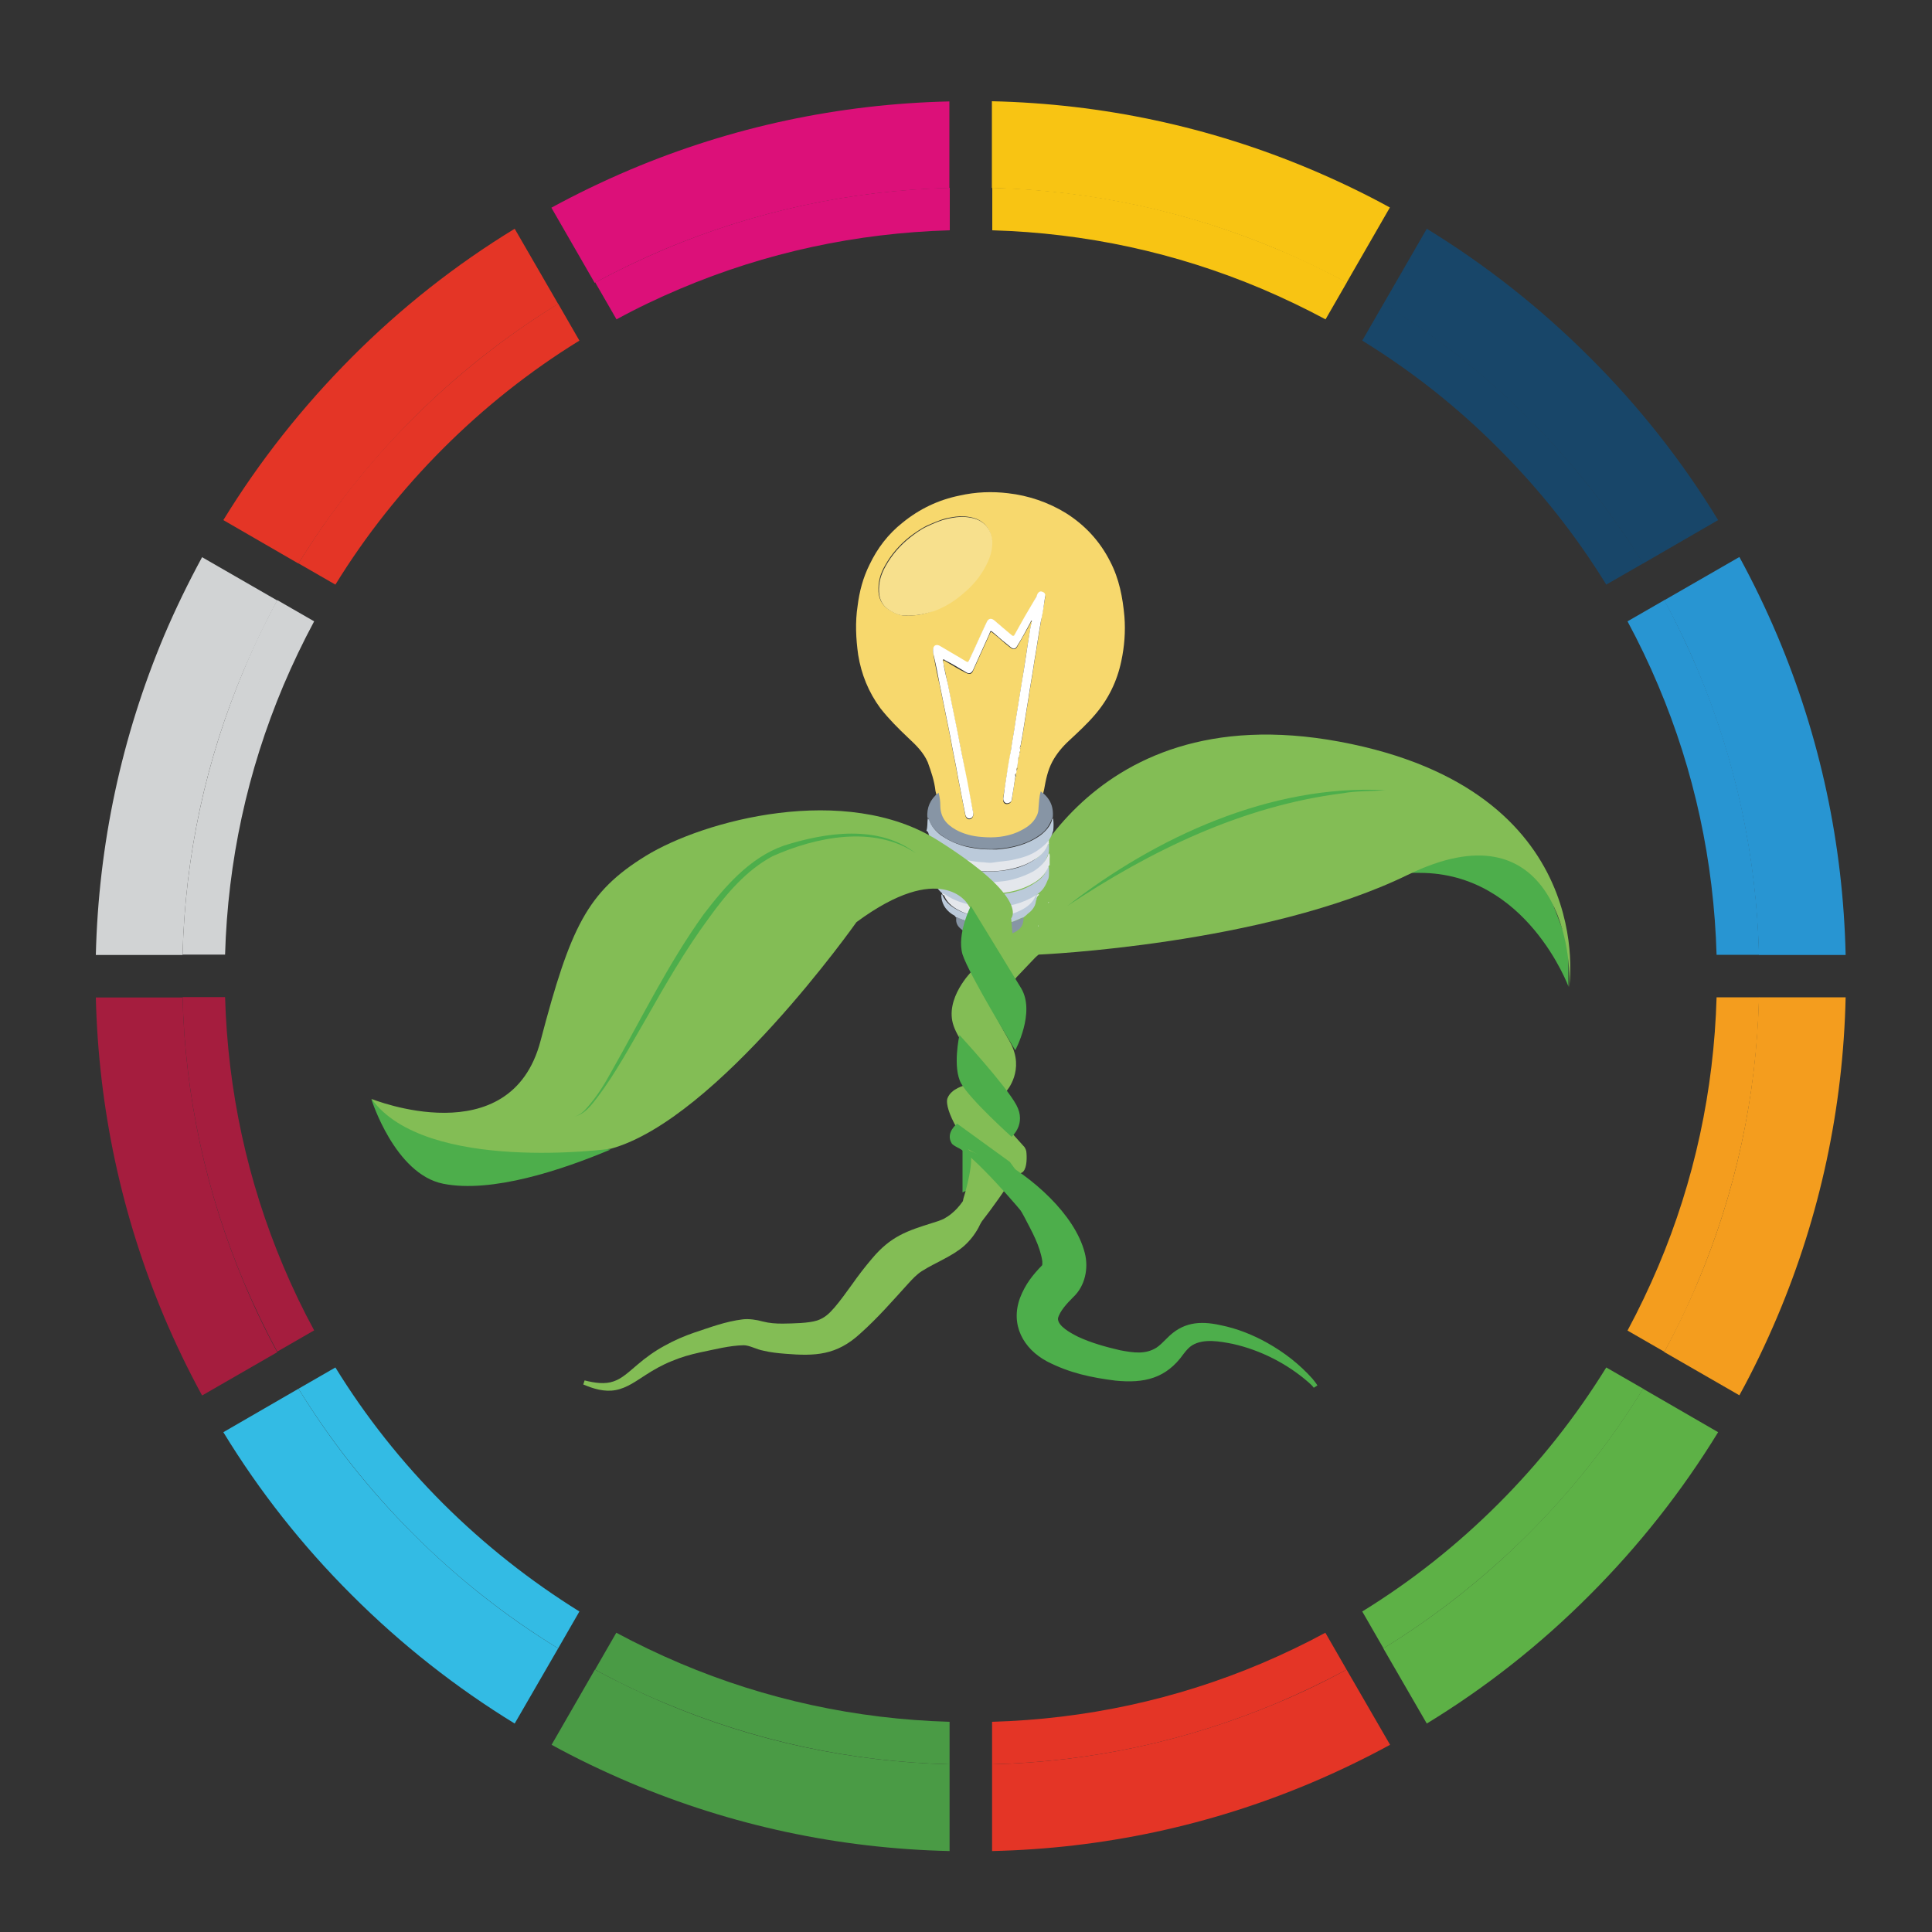 <?xml version="1.0" encoding="utf-8"?>
<!-- Generator: Adobe Illustrator 26.0.3, SVG Export Plug-In . SVG Version: 6.00 Build 0)  -->
<svg version="1.1" id="Layer_1" xmlns="http://www.w3.org/2000/svg" xmlns:xlink="http://www.w3.org/1999/xlink" x="0px" y="0px"
	 viewBox="0 0 1000 1000" style="enable-background:new 0 0 1000 1000;" xml:space="preserve">
<rect x="0" y="0" width="1000" height="1000" fill="#333333" stroke="none"/>
<style type="text/css">
	.st0{fill:#4DAE4B;}
	.st1{fill:#83BD55;}
	.st2{fill:#F7D86D;}
	.st3{fill:#BBCADA;}
	.st4{fill:#E4E7EC;}
	.st5{fill:#8795A5;}
	.st6{fill:#F7E08D;}
	.st7{fill:#FFFFFF;}
	.st8{fill:#D1D3D4;}
	.st9{fill:#DC1079;}
	.st10{fill:#184669;}
	.st11{fill:#E43526;}
	.st12{fill:#F8C413;}
	.st13{fill:#2895D2;}
	.st14{fill:#4A9B45;}
	.st15{fill:#33BBE4;}
	.st16{fill:#F49D1E;}
	.st17{fill:#5DB146;}
	.st18{fill:#A51D3E;}
</style>
<g>
	<g id="Pflanze">
		<path class="st0" d="M811.9,510.8c0,0-21.7-59-77-59c-54.9,0-43.8-12.1-43.8-12.1l103.3,3.7l17.4,45.6V510.8z"/>
		<path class="st1" d="M527,502.2l10.6-8.1c0,0,116.7-5,191.1-41.3c74.5-36.3,85,36.3,83.5,58.3c0,0,16.1-102.1-118.8-127.2
			c-135.3-25.1-170,86-170,86L527,502.2z"/>
		<g>
			<path class="st0" d="M552.5,468.9c45.9-35.7,105.2-63,164.5-59.9c-7.4,0.6-14.9,0.3-22,1.6C643.1,417.1,595.3,440.4,552.5,468.9
				L552.5,468.9z"/>
		</g>
		<path class="st1" d="M499.7,561.7c0,0-7.4,1.6-9.3,6.8c-1.9,5.6,8.1,23.9,19.5,33.5c5.9,5,15.8,6.5,18.9,5
			c2.5-1.2,2.8-6.5,2.5-10.2c0-1.2-0.6-2.8-1.6-3.7l-5.3-5.9L499.7,561.7z"/>
		<path class="st1" d="M503.2,502.5c0,0-14.6,14.3-9.6,28.5c5,14.3,27.3,33.8,27.3,33.8s9.9-10.9,1.9-25.4
			C514.3,524.8,503.2,502.5,503.2,502.5z"/>
		<path class="st0" d="M496.6,535.7c0,0-3.7,16.8,0.9,25.1c4.7,8.4,26.1,27.6,26.1,27.6s7.8-6.5,2.5-16.4
			C520.8,562,496.6,535.7,496.6,535.7z"/>
		<path class="st0" d="M495.4,581.6c0,0-6.2,4.7-2.8,10.2c0.6,1.2,5.6,3.4,5.6,3.4v22l19.5-9.6l15.2,7.8l-10.2-14L495.4,581.6z"/>
		<polygon class="st1" points="507.2,456.5 533.9,460 537.3,494.1 525.2,506.8 502.5,468.9 		"/>
		<g>
			<path class="st2" d="M484.2,409.4c-0.6-5.3-2.2-9.9-4-14.9c-2.2-5-5.9-8.7-9.9-12.4c-5.3-5-10.2-9.9-14.6-15.5
				c-6.2-8.4-9.9-17.7-11.5-27.6c-1.2-8.4-1.6-17.1-0.3-25.4c0.9-7.4,2.8-14.6,6.2-21.4c4-8.4,9.6-15.8,17.1-21.7
				c8.7-7.1,18.6-11.8,29.5-14c8.4-1.9,16.8-2.2,25.1-1.2c10.6,1.2,20.8,4.7,29.8,10.2c9.9,6.2,17.7,14.6,23,25.1
				c4.7,9,6.5,18.6,7.4,28.5c0.6,7.8,0,15.5-1.6,23c-2.2,10.6-6.8,19.9-13.7,27.9c-4,4.7-8.7,9-13.3,13.3c-3.4,3.1-6.5,6.8-8.7,10.9
				c-2.5,4.7-3.4,9.6-4.3,14.6c-0.9,3.1-0.9,6.2-1.2,9.6c0,1.6-0.3,2.8-0.9,4c-2.2,4.7-5.9,6.8-10.2,8.7c-6.2,2.5-12.7,3.4-19.5,2.8
				c-5-0.3-9.6-1.6-14-4c-5.3-2.8-8.7-6.8-8.4-13.3C485.2,414,484.8,411.5,484.2,409.4z M526.4,397.3c0.3-1.6,0.3-3.1,0.6-4.7
				c0.3,0,0.6-0.3,0.3-0.6c0-0.6,0.3-1.6,0.3-2.2c0.6-0.3,0.6-0.6,0.3-0.9c0-0.3,0-0.6,0-1.2c0.6-0.3,0.6-0.6,0.3-1.2
				c0.3-0.9,0.3-2.2,0.6-3.1c1.2-6.8,2.2-14,3.4-20.8c0.9-6.5,2.2-13,3.1-19.5c1.2-6.8,2.2-14,3.4-20.8c0.6-4.3,1.6-8.7,2.2-12.7
				c0.3-1.2,0-2.2-1.2-2.8c-1.2-0.3-2.2,0.3-2.8,1.2c-0.3,0.9-0.9,1.6-1.2,2.5c-3.4,6.2-6.8,12.1-10.5,18.3
				c-0.6,0.9-0.9,0.9-1.6,0.3c-2.8-2.5-5.9-5-8.7-7.4c-1.9-1.6-3.4-1.6-4.3,0.9c-3.1,6.5-5.9,13-9,19.5c-0.3,0.9-0.9,1.2-1.6,0.6
				c-1.6-0.9-3.1-1.9-4.7-2.8c-3.1-1.9-5.9-3.4-9-5.3c-0.9-0.6-1.9-0.6-2.5,0c-0.6,0.6-0.9,1.2-0.9,2.2c0,0.9,0.3,1.6,0.3,2.5
				c0.9,5,1.9,9.9,3.1,14.9c1.9,9.3,3.7,18.3,5.6,27.6c1.2,7.1,2.8,14,4,21.1c1.2,6.2,2.5,12.4,3.7,18.9c0.3,1.6,1.2,2.5,2.5,2.2
				c1.2-0.3,1.9-1.6,1.6-3.1c-2.2-10.6-4.3-21.4-6.2-32c-2.2-11.5-4.7-22.7-6.8-34.1c-0.9-4-1.6-8.1-2.5-11.8c0-0.3-0.3-0.9,0-1.2
				c0.3-0.3,0.6,0.3,0.9,0.3c3.7,2.2,7.1,4.3,10.9,6.2c1.9,0.9,3.1,0.6,3.7-1.2c2.8-6.2,5.6-12.4,8.4-18.6c0.9-1.9,0.6-1.9,2.5-0.3
				c2.8,2.2,5.3,4.7,8.1,6.8c1.9,1.6,3.1,1.2,4-0.6c2.2-4,4.7-8.1,6.8-12.1c0-0.3,0.3-0.6,0.6-0.6c-0.3,1.6-0.6,2.8-0.9,4.3
				c-1.6,9-2.8,18.3-4.3,27.3c-1.2,7.1-2.2,14-3.4,21.1c-0.6,4.7-1.6,9.3-2.2,14c-0.9,6.2-2.2,12.4-3.1,18.6
				c-0.3,2.2-0.9,4.7-0.9,6.8c-0.3,1.9,1.2,2.8,2.8,2.2c0.9-0.3,1.2-0.9,1.6-1.9c0.6-4,1.2-8.1,1.9-12.1c0.6-0.3,0.3-0.9,0.3-1.2
				c0-0.6,0-1.6,0.3-2.2C526.7,397.9,526.7,397.6,526.4,397.3z M469.9,318.5c5,0.3,9.3-0.9,13.3-2.5c4-1.6,7.8-3.7,11.5-6.2
				c5.3-3.7,9.6-8.1,13-13.3c3.4-5.3,5.9-10.6,5.6-17.1c-0.3-3.1-1.6-5.9-3.7-8.1c-2.8-2.8-6.5-3.7-10.2-4c-3.1-0.3-6.2,0.3-9.3,0.9
				c-3.7,0.9-7.1,2.5-10.6,4c-3.1,1.6-6.2,3.7-9,5.9c-5,4-9.3,9-12.4,14.6c-2.5,4.3-3.7,8.7-3.4,13.7c0.3,3.4,1.6,6.2,4.3,8.4
				C462.8,317.5,466.5,319.1,469.9,318.5z"/>
			<g>
				<path class="st3" d="M482.7,455.3c0-2.2,0-4.7,0-6.8c0.6,0,0.6,0.3,0.6,0.6c0.6,2.2,1.9,4,3.7,5.6c3.1,3.1,6.8,5,10.9,6.2
					c6.5,2.2,13.3,2.8,20.2,1.9c6.2-0.6,12.4-2.2,17.7-5.9c3.1-1.9,5.3-4.3,6.5-7.8c0-0.3,0.3-0.6,0.6-0.6c0,2.2,0.3,4.3-0.3,6.5
					c-0.3,0.3-0.3,0.6-0.6,1.2c-0.6,1.6-1.6,3.4-2.8,4.7c-2.2,2.2-5,4-7.8,5.3c-5,2.5-10.6,3.4-15.8,3.7c-5,0.3-9.6-0.3-14.3-1.2
					c-3.4-0.6-6.5-1.9-9.3-3.4c-3.7-1.9-6.8-4.7-8.7-8.7C483,456.2,483.3,455.3,482.7,455.3z"/>
				<path class="st3" d="M542.9,436.4c0,1.9,0.3,4-0.3,5.9c0,0,0,0-0.3,0.3c-1.2,4-4.3,6.8-7.8,9c-2.8,1.9-5.9,2.8-9,3.7
					c-3.7,1.2-7.8,1.6-11.8,1.9c-2.5,0-5.3-0.3-7.8-0.3c-5.3-0.6-10.2-1.9-14.9-4.7c-3.7-2.2-6.5-4.7-8.1-8.7c0-0.3-0.3-0.6-0.6-0.6
					c0-2.2,0-4.3,0-6.2c0.6,0,0.6,0.3,0.6,0.6c0.9,1.9,1.9,3.7,3.4,5.3c3.1,3.1,7.1,5,11.2,6.2c6.8,2.2,14,2.8,21.1,1.9
					c5.9-0.6,11.8-2.2,17.1-5.9c2.8-1.9,5.3-4.3,6.5-7.4C542.2,436.4,542.6,436.4,542.9,436.4z"/>
				<path class="st4" d="M482.7,429.2c0.9,0.6,0.9,1.9,1.2,2.5c1.6,2.8,3.7,4.7,6.2,6.5c2.8,2.2,6.2,3.1,9.6,4.3
					c2.5,0.9,5.3,1.2,8.1,1.6c1.9,0,4,0.6,5.9,0.3c3.4-0.3,6.8-0.6,10.2-1.2c3.7-0.9,7.4-2.2,10.6-4c3.4-2.2,6.5-4.7,7.8-9
					c0-0.3,0-0.6,0.3-0.6c0.6,0.9,0.3,1.9,0.3,3.1c0,1.2,0,2.5,0,4c-0.3,0-0.6,0.3-0.6,0.6c-1.2,3.4-3.7,5.6-6.5,7.4
					c-5,3.4-10.9,5-17.1,5.9c-7.1,0.9-14.3,0.3-21.1-1.9c-4-1.2-8.1-3.4-11.2-6.2c-1.6-1.6-2.5-3.4-3.4-5.3c0-0.3,0-0.6-0.6-0.6
					C482.7,433.9,482.7,431.7,482.7,429.2z"/>
				<path class="st4" d="M482.7,442.3c0.3,0,0.6,0.3,0.6,0.6c1.6,4,4.7,6.5,8.1,8.7c4.7,2.8,9.6,4,14.9,4.7c2.5,0.3,5.3,0.6,7.8,0.3
					c4-0.3,7.8-0.6,11.8-1.9c3.1-0.9,6.2-2.2,9-3.7c3.4-2.2,6.5-5,7.8-9c0,0,0,0,0.3-0.3c0.6,0.9,0.3,2.2,0.3,3.1c0,0.9,0,2.2,0,3.1
					c-0.3,0-0.6,0.3-0.6,0.6c-1.2,3.4-3.7,5.9-6.5,7.8c-5.3,3.4-11.2,5.3-17.7,5.9c-6.8,0.6-13.7,0.3-20.2-1.9
					c-4-1.2-7.8-3.1-10.9-6.2c-1.6-1.6-3.1-3.4-3.7-5.6c0-0.3-0.3-0.6-0.6-0.6C482.7,446.3,482.7,444.4,482.7,442.3z"/>
				<path class="st4" d="M487.6,462.4c1.6,0.3,2.5,1.2,3.7,1.9c4.3,2.5,9,3.7,14,4.7c2.8,0.3,5.3,0.6,8.1,0.6
					c8.1,0,15.8-1.9,22.7-6.2c0.6-0.3,0.9-0.6,1.6-0.6c0,0.3,0,0.3,0,0.6c-0.6,0-0.6,0.6-0.9,0.9c-1.6,3.4-4.3,5.6-7.4,7.1
					c-6.2,3.1-12.7,4-19.9,3.4c-4-0.3-7.8-1.2-11.5-2.8c-4-1.9-7.4-4-9.3-8.4c0-0.3-0.3-0.3-0.6-0.3
					C487.6,462.7,487.6,462.7,487.6,462.4z"/>
				<path class="st5" d="M529.8,474.8c0,4.7-1.9,6.8-6.8,8.7c-6.5,2.5-13.3,2.5-19.9,0.3c-2.5-0.6-4.7-1.9-6.5-3.7
					c-1.6-1.6-1.9-3.4-1.6-5.3c0.3,0,0.6,0,1.2,0.3c3.4,1.6,6.8,2.8,10.6,3.1c5.6,0.9,11.2,0.3,16.8-0.9
					C525.5,476.7,527.7,475.8,529.8,474.8z"/>
				<path class="st3" d="M529.8,474.8c-2.2,0.6-4,1.9-6.5,2.5c-5.6,1.6-11.2,1.9-16.8,0.9c-3.7-0.6-7.1-1.6-10.6-3.1
					c-0.3-0.3-0.6-0.3-1.2-0.3c-0.3-0.9-1.2-1.2-1.9-1.6c-3.7-2.5-5.6-5.9-5.6-10.2c0.3,0,0.6,0,0.6,0.3c1.9,4.3,5.3,6.5,9.3,8.4
					c3.7,1.6,7.4,2.5,11.5,2.8c6.8,0.6,13.7-0.3,19.9-3.4c3.1-1.6,5.9-3.7,7.4-7.1c0.3-0.3,0.3-0.9,0.9-0.9
					c-0.3,0.9-0.3,1.9-0.3,2.8c-0.3,0-0.3,0.3-0.3,0.6c-0.3,2.8-2.2,5-4.3,6.5C531.4,473.6,530.5,474.2,529.8,474.8z"/>
				<path class="st4" d="M542.6,467.4c0-0.3,0-0.6,0.3-0.6C542.9,467.1,542.9,467.4,542.6,467.4z"/>
				<path class="st4" d="M537.3,479.5c0-0.3,0-0.3,0.3-0.6C537.6,479.2,537.6,479.5,537.3,479.5z"/>
				<path class="st5" d="M485.8,410.3c0.6,2.2,0.9,4.3,0.9,6.5c0,6.2,3.1,9.9,8.1,12.7c4,2.2,8.7,3.4,13.3,3.7
					c6.5,0.6,12.7,0,18.6-2.5c4-1.9,7.8-4,9.9-8.4c0.6-1.2,0.9-2.5,0.9-3.7c0.3-3.1,0.3-6.2,1.2-9c4.7,3.4,6.8,7.8,6.2,13.7
					c-0.3,0-0.3,0.6-0.6,0.9c-1.2,3.1-3.1,5.9-5.9,7.8c-6.8,5-14.6,6.8-22.7,7.4c-3.7,0.3-7.4,0-11.2-0.6
					c-6.5-0.9-12.4-2.8-17.7-6.8c-2.8-2.2-5-4.7-6.2-8.1c0-0.3,0-0.6-0.6-0.6C479.6,418.1,481.4,413.7,485.8,410.3z"/>
				<path class="st3" d="M480.2,423.6c0.3,0,0.3,0.6,0.6,0.6c1.2,3.4,3.4,5.9,6.2,8.1c5.3,3.7,11.2,5.9,17.7,6.8
					c3.7,0.6,7.4,0.6,11.2,0.6c8.1-0.6,15.8-2.5,22.7-7.4c2.8-2.2,5-4.7,5.9-7.8c0-0.3,0-0.6,0.6-0.9c0.3,2.2,0.3,4.3,0,6.8
					c-0.3,0-0.3,0.3-0.3,0.6c-1.2,4.3-4.7,7.1-8.4,9.6c-3.4,2.2-7.4,3.4-11.5,4.3c-3.7,0.9-7.4,0.9-11.2,1.6
					c-2.2,0.3-4.3-0.3-6.5-0.3c-2.8-0.3-5.9-0.6-8.7-1.6c-3.7-1.2-7.1-2.2-10.6-4.7c-2.8-1.9-5.3-4-6.8-7.1
					c-0.6-0.9-0.3-2.2-1.6-2.8C480.2,428,479.9,425.8,480.2,423.6z"/>
			</g>
			<path class="st6" d="M469.9,318.5c-3.7,0.6-7.1-0.9-10.6-3.4c-2.8-2.2-4-5-4.3-8.4c-0.3-5,0.9-9.3,3.4-13.7
				c3.1-5.6,7.4-10.6,12.4-14.6c2.8-2.2,5.6-4.3,9-5.9s6.8-3.1,10.6-4c3.1-0.6,6.2-1.2,9.3-0.9c3.7,0.3,7.4,1.2,10.2,4
				c2.2,2.2,3.4,5,3.7,8.1c0.3,6.5-2.2,11.8-5.6,17.1c-3.4,5.3-8.1,9.6-13,13.3c-3.4,2.5-7.4,4.7-11.5,6.2
				C479.3,317.5,475.2,318.8,469.9,318.5z"/>
			<path class="st7" d="M528,387.7c0,0.3,0,0.6,0,1.2c-0.3,0.3-0.3,0.6-0.3,0.9c0,0.6-0.3,1.6-0.3,2.2c-0.3,0-0.3,0.3-0.3,0.6
				c-0.3,1.6-0.3,3.1-0.6,4.7c-0.3,0.3-0.3,0.6-0.3,0.9c0,0.6,0,1.6-0.3,2.2c-0.6,0.3-0.6,0.9-0.3,1.2c-0.6,4-1.2,8.1-1.9,12.1
				c0,0.9-0.6,1.6-1.6,1.9c-1.6,0.6-2.8-0.6-2.8-2.2c0.3-2.2,0.6-4.7,0.9-6.8c0.9-6.2,1.9-12.4,3.1-18.6c0.6-4.7,1.6-9.3,2.2-14
				c1.2-7.1,2.2-14,3.4-21.1c1.6-9,2.8-18.3,4.3-27.3c0.3-1.6,0.6-2.8,0.9-4.3c-0.6,0-0.6,0.3-0.6,0.6c-2.2,4-4.3,8.1-6.8,12.1
				c-1.2,2.2-2.2,2.2-4,0.6c-2.8-2.2-5.3-4.3-8.1-6.8c-1.9-1.6-1.9-1.6-2.5,0.3c-2.8,6.2-5.6,12.4-8.4,18.6
				c-0.9,1.9-2.2,2.2-3.7,1.2c-3.7-2.2-7.1-4.3-10.9-6.2c-0.3-0.3-0.6-0.6-0.9-0.3c-0.3,0.3-0.3,0.9,0,1.2c0.6,4,1.6,8.1,2.5,11.8
				c2.2,11.5,4.7,22.7,6.8,34.1c2.2,10.6,4.3,21.4,6.2,32c0.3,1.6-0.3,2.8-1.6,3.1c-1.2,0.3-2.2-0.6-2.5-2.2
				c-1.2-6.2-2.5-12.4-3.7-18.9c-1.2-7.1-2.8-14-4-21.1c-1.9-9.3-3.7-18.3-5.6-27.6c-0.9-5-1.9-9.9-3.1-14.9
				c-0.3-0.9-0.3-1.6-0.3-2.5s0.3-1.6,0.9-2.2c0.9-0.6,1.9-0.3,2.5,0c3.1,1.9,5.9,3.4,9,5.3c1.6,0.9,3.1,1.9,4.7,2.8
				c0.9,0.6,1.2,0.3,1.6-0.6c3.1-6.5,5.9-13,9-19.5c0.9-2.2,2.5-2.5,4.3-0.9c2.8,2.5,5.9,5,8.7,7.4c0.6,0.6,1.2,0.6,1.6-0.3
				c3.4-6.2,6.8-12.1,10.5-18.3c0.6-0.9,0.9-1.6,1.2-2.5c0.6-1.2,1.6-1.9,2.8-1.2c1.2,0.3,1.6,1.6,1.2,2.8
				c-0.6,4.3-1.2,8.7-2.2,12.7c-1.2,6.8-2.2,14-3.4,20.8c-0.9,6.5-2.2,13-3.1,19.5c-1.2,6.8-2.2,14-3.4,20.8
				c-0.3,0.9-0.3,2.2-0.6,3.1C527.7,387,528,387.3,528,387.7z"/>
			<path class="st6" d="M528,387.7c0-0.3-0.3-0.9,0.3-1.2C528.6,387,528.6,387.3,528,387.7z"/>
			<path class="st6" d="M525.8,401.6c0-0.6-0.3-0.9,0.3-1.2C526.1,400.7,526.4,401.3,525.8,401.6z"/>
			<path class="st6" d="M527.7,389.8c0-0.3,0-0.6,0.3-0.9C528.3,389.2,528.3,389.5,527.7,389.8z"/>
			<path class="st6" d="M526.1,398.2c0-0.3,0-0.6,0.3-0.9C526.7,397.6,526.7,397.9,526.1,398.2z"/>
			<path class="st6" d="M527,392.6c0-0.3,0-0.3,0.3-0.6C527.7,392.3,527.4,392.6,527,392.6z"/>
		</g>
		<path class="st0" d="M192.2,568.9c0,0,12.1,38.8,37.2,43.8c25.1,5,61.4-7.1,86.6-17.7l-108.6-13.7L192.2,568.9z"/>
		<path class="st1" d="M500.7,467.7c0,0-13.7-22.7-57.4,9.6c0,0-72,102.1-127.2,117.3c0,0-95.6,13-123.8-25.8c0,0,72,29.2,87.5-30.1
			c15.5-59,24.2-77,54.3-95.6c30.1-18.6,103.6-38.2,151.4-8.1c47.8,30.1,37.9,40.3,37.9,40.3l2.5,31.3L500.7,467.7z"/>
		<g>
			<path class="st0" d="M474,441.6c-21.7-14.6-51.8-8.4-74.2,1.6c-13.7,7.4-23.9,19.5-32.9,32c-12.4,16.8-22.7,34.8-32.9,52.8
				c-7.8,13.3-15.2,27.3-24.8,40c-3.1,4-6.5,8.7-11.8,9.9c2.5-0.6,4.7-2.5,6.2-4.3c5.3-5.9,9.3-12.4,13-19.2
				c15.5-27.3,29.2-55.5,47.5-81c10.9-14.3,23.9-29.5,41.6-35.7C427.4,430.8,454.7,426.7,474,441.6L474,441.6z"/>
		</g>
		<path class="st0" d="M502.5,468.9c0,0-7.4,14.6-4.3,25.1c3.4,10.6,27.3,49.6,27.3,49.6s10.5-19.5,3.1-32
			C521.1,499.4,502.5,468.9,502.5,468.9z"/>
	</g>
	<g>
		<path class="st1" d="M509.6,601.3c4.2,14.8,1.6,32.6-10.5,43.5c-6.2,5.5-15.2,8.8-21.9,13.1c-2.7,1.7-4.9,4.1-7.1,6.5
			c-8.2,9-15.6,17.6-24.9,25.9C433,701.5,422,702,406.4,700.7c-3.8-0.3-7.6-0.7-11.3-1.6c-3.4-0.6-7.2-2.8-10.1-2.8
			c-7.3,0.1-15.2,2.2-22.6,3.7c-5.1,1.1-10,2.5-14.7,4.5c-4.8,1.9-9.2,4.4-13.7,7.3c-4.7,3-9.5,6.6-15.3,7.7
			c-5.9,1.1-11.6-0.7-16.8-2.9c0,0,0.7-2.1,0.7-2.1c5.1,1.3,10.5,2.1,15,0.5c4.5-1.5,8.2-5.2,12.4-8.7c4.2-3.6,8.9-7,13.9-9.7
			c5-2.8,10.3-5.1,15.6-6.9c8.2-2.7,16-5.7,24.9-6.8c3.2-0.4,7.2,0.2,10.4,1.1c3.5,0.9,6.7,1.1,10.3,1.1c5.8-0.1,13.3-0.2,17.8-1.6
			c3.9-1.3,6.2-3.5,9-6.7c3-3.5,6.1-7.8,9.2-12.1c3-4.3,6.7-9.1,10.2-13.2c9.8-11.7,18.2-14.4,31.6-18.6c1.4-0.4,4.4-1.4,5.7-2.1
			c10.4-5.6,15.2-18.1,18.9-29.2C507.4,601.4,509.6,601.3,509.6,601.3L509.6,601.3z"/>
	</g>
	<path class="st1" d="M498.6,620.6c0,0,7.3-23.1,2.3-25.9c-5-2.8,22,12.2,23.3,13.6c1.3,1.4-24,35.8-26.1,35
		C496,642.5,498.6,620.6,498.6,620.6z"/>
	<g>
		<path class="st0" d="M515.8,599.5c17.8,9.2,40.6,28.9,45.7,49.1c2,7.8,0.2,17-6,22.8c-3,3-7,7.2-7.9,11c-0.2,4,6.8,7.7,10.4,9.5
			c6.8,3.2,14.5,5.3,21.8,7c7,1.3,13,2.2,18.7-1.3c1.7-1.1,3.4-2.8,5.5-4.9c8-8.3,16.9-9.2,27.7-6.8c8.6,1.7,16.8,5,24.3,9.2
			c8.7,4.9,16.6,11,23.3,18.5c0.9,1.1,1.8,2.2,2.6,3.5l-1.9,1.2c-0.7-1-1.7-1.9-2.7-2.8c-11.1-9.7-24.9-16.7-39.2-19.9
			c-6.7-1.3-15-2.9-21,0.7c-1.6,1-2.9,2.4-4.5,4.5c-9,12.7-20.3,15.3-35.3,13.8c-12.6-1.6-23.6-3.9-35.3-9.9
			c-12.4-6.6-19.2-19.1-14-33c2.7-7,6.6-11.9,11.5-16.9c-0.1,0-0.2,0.2-0.2,0.3c0.3-0.4,0.2-1.4,0.2-2.3c-1.2-8-5.3-15.2-9.2-22.7
			c-2.5-4.7-5.2-9.4-8-14.2c-2.7-4.8-5.6-9.7-8.2-14.8L515.8,599.5L515.8,599.5z"/>
	</g>
	<path class="st0" d="M529.7,628.2c0,0-25.5-30.8-37.1-36.4l24.9,10.2l12.2,24.6V628.2z"/>
</g>
<path class="st8" d="M126.4,346.4c5.2-12.2,10.9-24.1,17.1-35.6l-38.9-22.4C97.5,301.5,90.9,315,85,328.9
	C62.9,381.4,51,437,49.6,494.3h44.9C95.8,443,106.5,393.3,126.4,346.4z"/>
<path class="st9" d="M343.5,129.2c47-19.8,96.7-30.6,147.9-31.9V52.5C434.1,53.8,378.5,65.7,326,87.9c-13.9,5.9-27.4,12.4-40.6,19.6
	l22.4,38.9C319.5,140.1,331.3,134.4,343.5,129.2z"/>
<path class="st10" d="M791.1,216.6c22.8,22.8,42.6,47.9,59.3,75.1l38.9-22.5c-18.6-30.5-40.8-58.7-66.5-84.3
	c-25.6-25.6-53.8-47.8-84.3-66.5L716,157.4C743.2,174,768.3,193.8,791.1,216.6z"/>
<path class="st11" d="M213.8,216.6c22.8-22.8,47.9-42.6,75.1-59.3l-22.5-38.9c-30.5,18.6-58.7,40.8-84.3,66.5s-47.8,53.8-66.5,84.3
	l38.9,22.5C171.2,264.6,191,239.5,213.8,216.6z"/>
<path class="st12" d="M661.4,129.2c12.2,5.2,24.1,10.9,35.6,17.1l22.4-38.9c-13.1-7.2-26.7-13.7-40.6-19.6
	c-52.5-22.2-108.1-34.1-165.4-35.4v44.9C564.7,98.7,614.4,109.4,661.4,129.2z"/>
<path class="st13" d="M878.5,346.4c19.8,47,30.6,96.7,31.9,147.9h44.9c-1.3-57.3-13.2-112.9-35.4-165.4
	c-5.9-13.9-12.4-27.4-19.6-40.6l-38.9,22.4C867.6,322.3,873.4,334.2,878.5,346.4z"/>
<path class="st11" d="M661.4,881.3c-47,19.8-96.7,30.6-147.9,31.9v44.9c57.3-1.3,112.9-13.2,165.4-35.4
	c13.9-5.9,27.4-12.4,40.6-19.6L697,864.2C685.4,870.5,673.6,876.2,661.4,881.3z"/>
<path class="st14" d="M343.5,881.3c-12.2-5.2-24.1-10.9-35.6-17.1l-22.4,38.9c13.1,7.2,26.7,13.7,40.6,19.6
	c52.5,22.2,108.1,34.1,165.4,35.4v-44.9C440.2,911.9,390.5,901.2,343.5,881.3z"/>
<path class="st15" d="M213.8,793.9c-22.8-22.8-42.6-47.9-59.3-75.1l-38.9,22.5c18.6,30.5,40.8,58.7,66.5,84.3
	c25.6,25.6,53.8,47.8,84.3,66.5l22.5-38.9C261.7,836.6,236.6,816.7,213.8,793.9z"/>
<path class="st16" d="M878.5,664.2c-5.2,12.2-10.9,24.1-17.1,35.6l38.9,22.4c7.2-13.1,13.7-26.7,19.6-40.6
	c22.2-52.5,34.1-108.1,35.4-165.4h-44.9C909.1,567.5,898.4,617.2,878.5,664.2z"/>
<path class="st17" d="M791.1,793.9c-22.8,22.8-47.9,42.6-75.1,59.3l22.5,38.9c30.5-18.6,58.7-40.8,84.3-66.5
	c25.6-25.6,47.8-53.8,66.5-84.3l-38.9-22.5C833.7,746,813.9,771.1,791.1,793.9z"/>
<path class="st18" d="M126.4,664.2c-19.8-47-30.6-96.7-31.9-147.9H49.6C51,573.6,62.9,629.2,85,681.7c5.9,13.9,12.4,27.4,19.6,40.6
	l38.9-22.4C137.2,688.3,131.5,676.4,126.4,664.2z"/>
<path class="st18" d="M146.7,655.5c-18.7-44.2-28.8-91.1-30.2-139.4h-22c1.3,51.2,12.1,101,31.9,147.9c5.2,12.2,10.9,24.1,17.1,35.6
	l19.1-11C156.8,677.9,151.5,666.9,146.7,655.5z"/>
<path class="st14" d="M352.2,861c-11.3-4.8-22.4-10.1-33.2-15.9l-11,19.1c11.5,6.3,23.4,12,35.6,17.1c47,19.8,96.7,30.6,147.9,31.9
	v-22C443.2,889.8,396.4,879.7,352.2,861z"/>
<path class="st11" d="M652.9,861c-44.2,18.7-91.1,28.8-139.4,30.2v22c51.2-1.3,101-12.1,147.9-31.9c12.2-5.2,24.1-10.9,35.6-17.1
	l-11-19.1C675.3,850.9,664.2,856.2,652.9,861z"/>
<path class="st8" d="M146.7,354.8c4.8-11.3,10.1-22.4,15.9-33.2l-19.1-11c-6.3,11.5-12,23.4-17.1,35.6
	c-19.8,47-30.6,96.7-31.9,147.9h22C117.9,445.9,128,399.1,146.7,354.8z"/>
<path class="st12" d="M652.9,149.4c11.3,4.8,22.4,10.1,33.2,15.9l11-19.1c-11.5-6.3-23.4-12-35.6-17.1
	c-47-19.8-96.7-30.6-147.9-31.9v22C561.8,120.6,608.6,130.7,652.9,149.4z"/>
<path class="st10" d="M775.6,232.1c21.4,21.4,40.1,45,55.8,70.5l19.1-11c-16.7-27.1-36.5-52.2-59.3-75.1
	c-22.8-22.8-47.9-42.6-75.1-59.3l-11,19.1C730.6,192,754.2,210.6,775.6,232.1z"/>
<path class="st11" d="M229.4,232.1c21.4-21.4,45-40.1,70.5-55.8l-11-19.1c-27.1,16.7-52.2,36.5-75.1,59.3s-42.6,47.9-59.3,75.1
	l19.1,11C189.3,277.1,208,253.5,229.4,232.1z"/>
<path class="st9" d="M352.2,149.4c44.2-18.7,91.1-28.8,139.4-30.2v-22c-51.2,1.3-101,12.1-147.9,31.9c-12.2,5.2-24.1,10.9-35.6,17.1
	l11,19.1C329.7,159.5,340.8,154.2,352.2,149.4z"/>
<path class="st15" d="M229.4,778.3c-21.4-21.4-40.1-45-55.8-70.5l-19.1,11c16.7,27.1,36.5,52.2,59.3,75.1
	c22.8,22.8,47.9,42.6,75.1,59.3l11-19.1C274.5,818.3,250.9,799.7,229.4,778.3z"/>
<path class="st13" d="M861.5,310.6l-19.1,11c5.8,10.8,11.1,21.8,15.9,33.2c18.7,44.2,28.8,91.1,30.2,139.4h22
	c-1.3-51.2-12.1-101-31.9-147.9C873.4,334.1,867.7,322.2,861.5,310.6z"/>
<path class="st17" d="M775.6,778.3c-21.4,21.4-45,40.1-70.5,55.8l11,19.1c27.1-16.7,52.2-36.5,75.1-59.3
	c22.8-22.8,42.6-47.9,59.3-75.1l-19.1-11C815.7,733.2,797.1,756.8,775.6,778.3z"/>
<path class="st16" d="M858.3,655.5c-4.8,11.3-10.1,22.4-15.9,33.2l19.1,11c6.3-11.5,12-23.4,17.1-35.6c19.8-47,30.6-96.7,31.9-147.9
	h-22C887.1,564.5,877,611.3,858.3,655.5z"/>
</svg>
